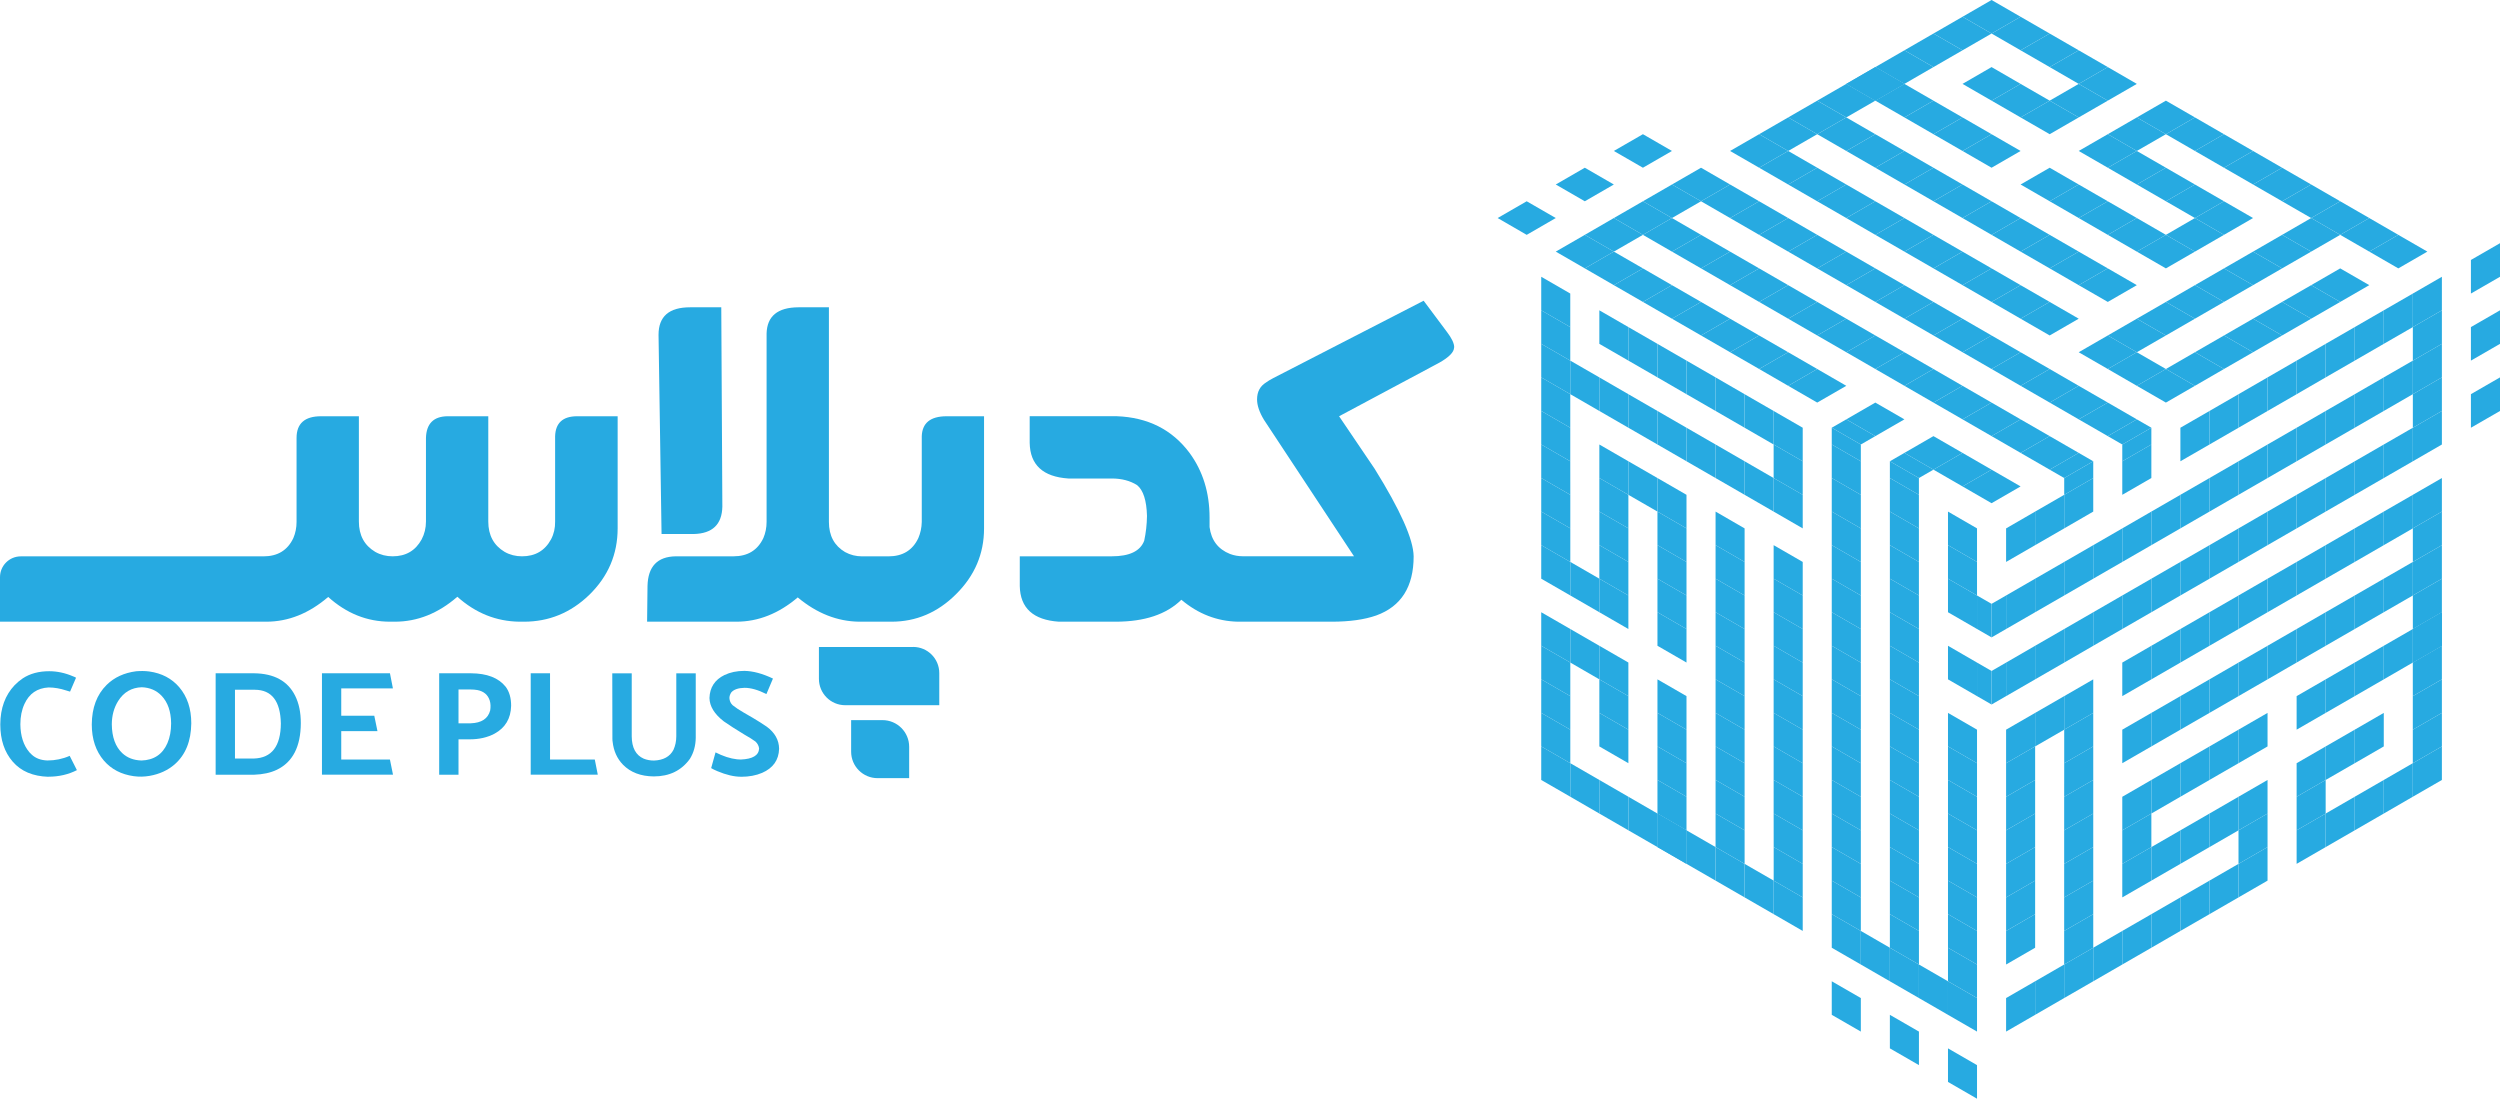 <?xml version="1.0" encoding="UTF-8"?>
<svg id="Layer_2" data-name="Layer 2" xmlns="http://www.w3.org/2000/svg" viewBox="0 0 605.28 266.01">
  <defs>
    <style>
      .cls-1 {
        fill: #27aae1;
        stroke-width: 0px;
      }
    </style>
  </defs>
  <g id="Layer_4" data-name="Layer 4">
    <g>
      <g>
        <polygon class="cls-1" points="457.56 111.68 461.08 109.65 468.11 113.71 464.59 115.74 457.56 111.68"/>
        <polygon class="cls-1" points="443.49 103.56 447.01 101.53 454.04 105.59 450.53 107.62 443.49 103.56"/>
        <polygon class="cls-1" points="461.08 109.65 468.11 113.71 475.15 109.65 468.11 105.59 461.08 109.65"/>
        <polygon class="cls-1" points="468.11 113.71 475.15 117.77 482.18 113.71 475.15 109.65 468.11 113.71"/>
        <polygon class="cls-1" points="475.15 117.77 482.18 121.83 489.21 117.77 482.18 113.71 475.15 117.77"/>
        <polygon class="cls-1" points="447.01 101.53 454.04 105.59 461.08 101.53 454.04 97.47 447.01 101.53"/>
        <polygon class="cls-1" points="397.77 64.98 390.73 69.04 397.77 73.1 404.8 69.04 397.77 64.98"/>
        <polygon class="cls-1" points="404.8 69.04 397.77 73.1 404.8 77.16 411.84 73.1 404.8 69.04"/>
        <polygon class="cls-1" points="411.84 73.1 404.8 77.16 411.84 81.22 418.87 77.16 411.84 73.1"/>
        <polygon class="cls-1" points="418.87 77.16 411.84 81.22 418.87 85.28 425.91 81.22 418.87 77.16"/>
        <polygon class="cls-1" points="425.91 81.22 418.87 85.28 425.91 89.34 432.94 85.28 425.91 81.22"/>
        <polygon class="cls-1" points="432.94 85.28 425.91 89.34 432.94 93.41 439.97 89.34 432.94 85.28"/>
        <polygon class="cls-1" points="439.97 89.34 432.94 93.41 439.97 97.47 447.01 93.41 439.97 89.34"/>
        <polygon class="cls-1" points="390.73 60.92 383.7 64.98 390.73 69.04 397.77 64.98 390.73 60.92"/>
        <polygon class="cls-1" points="383.7 56.86 376.67 60.92 383.7 64.98 390.73 60.92 383.7 56.86"/>
        <polygon class="cls-1" points="369.63 48.73 362.6 52.79 369.63 56.86 376.67 52.79 369.63 48.73"/>
        <polygon class="cls-1" points="383.7 40.61 376.67 44.67 383.7 48.73 390.73 44.67 383.7 40.61"/>
        <polygon class="cls-1" points="397.77 32.49 390.73 36.55 397.77 40.61 404.8 36.55 397.77 32.49"/>
        <polygon class="cls-1" points="390.73 52.79 383.7 56.86 390.73 60.92 397.77 56.86 390.73 52.79"/>
        <polygon class="cls-1" points="411.84 56.86 404.8 60.92 411.84 64.98 418.87 60.92 411.84 56.86"/>
        <polygon class="cls-1" points="418.87 60.92 411.84 64.98 418.87 69.04 425.91 64.98 418.87 60.92"/>
        <polygon class="cls-1" points="425.91 64.98 418.87 69.04 425.91 73.1 432.94 69.04 425.91 64.98"/>
        <polygon class="cls-1" points="432.94 69.04 425.91 73.1 432.94 77.16 439.97 73.1 432.94 69.04"/>
        <polygon class="cls-1" points="439.97 73.1 432.94 77.16 439.97 81.22 447.01 77.16 439.97 73.1"/>
        <polygon class="cls-1" points="454.04 64.98 447.01 69.04 454.04 73.1 461.08 69.04 454.04 64.98"/>
        <polygon class="cls-1" points="447.01 77.16 439.97 81.22 447.01 85.28 454.04 81.22 447.01 77.16"/>
        <polygon class="cls-1" points="461.08 69.04 454.04 73.1 461.08 77.16 468.11 73.1 461.08 69.04"/>
        <polygon class="cls-1" points="454.04 81.22 447.01 85.28 454.04 89.34 461.08 85.28 454.04 81.22"/>
        <polygon class="cls-1" points="468.11 73.1 461.08 77.16 468.11 81.22 475.15 77.16 468.11 73.1"/>
        <polygon class="cls-1" points="461.08 85.28 454.04 89.34 461.08 93.41 468.11 89.34 461.08 85.28"/>
        <polygon class="cls-1" points="475.15 77.16 468.11 81.22 475.15 85.28 482.18 81.22 475.15 77.16"/>
        <polygon class="cls-1" points="468.11 89.34 461.08 93.41 468.11 97.47 475.15 93.41 468.11 89.34"/>
        <polygon class="cls-1" points="482.18 81.22 475.15 85.28 482.18 89.34 489.21 85.28 482.18 81.22"/>
        <polygon class="cls-1" points="475.15 93.41 468.11 97.47 475.15 101.53 482.18 97.47 475.15 93.41"/>
        <polygon class="cls-1" points="489.21 85.28 482.18 89.34 489.21 93.41 496.25 89.34 489.21 85.28"/>
        <polygon class="cls-1" points="482.18 97.47 475.15 101.53 482.18 105.59 489.21 101.53 482.18 97.47"/>
        <polygon class="cls-1" points="496.25 89.34 489.21 93.41 496.25 97.47 503.28 93.41 496.25 89.34"/>
        <polygon class="cls-1" points="489.21 101.53 482.18 105.59 489.21 109.65 496.25 105.59 489.21 101.53"/>
        <polygon class="cls-1" points="503.28 93.41 496.25 97.47 503.28 101.53 510.32 97.47 503.28 93.41"/>
        <polygon class="cls-1" points="496.25 105.59 489.21 109.65 496.25 113.71 503.28 109.65 496.25 105.59"/>
        <polygon class="cls-1" points="510.32 97.47 503.28 101.53 510.32 105.59 517.35 101.53 510.32 97.47"/>
        <polygon class="cls-1" points="506.8 111.68 499.77 115.74 496.25 113.71 503.28 109.65 506.8 111.68"/>
        <polygon class="cls-1" points="520.87 103.56 513.83 107.62 510.32 105.59 517.35 101.53 520.87 103.56"/>
        <polygon class="cls-1" points="404.8 52.79 397.77 56.86 404.8 60.92 411.84 56.86 404.8 52.79"/>
        <polygon class="cls-1" points="397.77 48.73 390.73 52.79 397.77 56.86 404.8 52.79 397.77 48.73"/>
        <polygon class="cls-1" points="404.8 44.67 397.77 48.73 404.8 52.79 411.84 48.73 404.8 44.67"/>
        <polygon class="cls-1" points="411.84 40.61 404.8 44.67 411.84 48.73 418.87 44.67 411.84 40.61"/>
        <polygon class="cls-1" points="418.87 44.67 411.84 48.73 418.87 52.79 425.91 48.73 418.87 44.67"/>
        <polygon class="cls-1" points="425.91 48.73 418.87 52.79 425.91 56.86 432.94 52.79 425.91 48.73"/>
        <polygon class="cls-1" points="432.94 52.79 425.91 56.86 432.94 60.92 439.97 56.86 432.94 52.79"/>
        <polygon class="cls-1" points="439.97 56.86 432.94 60.92 439.97 64.98 447.01 60.92 439.97 56.86"/>
        <polygon class="cls-1" points="447.01 60.92 439.97 64.98 447.01 69.04 454.04 64.98 447.01 60.92"/>
        <polygon class="cls-1" points="439.97 40.61 432.94 44.67 439.97 48.73 447.01 44.67 439.97 40.61"/>
        <polygon class="cls-1" points="432.94 36.55 425.91 40.61 432.94 44.67 439.97 40.61 432.94 36.55"/>
        <polygon class="cls-1" points="425.91 32.49 418.87 36.55 425.91 40.61 432.94 36.55 425.91 32.49"/>
        <polygon class="cls-1" points="432.94 28.43 425.91 32.49 432.94 36.55 439.97 32.49 432.94 28.43"/>
        <polygon class="cls-1" points="439.97 24.37 432.94 28.43 439.97 32.49 447.01 28.43 439.97 24.37"/>
        <polygon class="cls-1" points="447.01 28.43 439.97 32.49 447.01 36.55 454.04 32.49 447.01 28.43"/>
        <polygon class="cls-1" points="454.04 32.49 447.01 36.55 454.04 40.61 461.08 36.55 454.04 32.49"/>
        <polygon class="cls-1" points="447.01 20.31 439.97 24.37 447.01 28.43 454.04 24.37 447.01 20.31"/>
        <polygon class="cls-1" points="454.04 16.24 447.01 20.31 454.04 24.37 461.08 20.31 454.04 16.24"/>
        <polygon class="cls-1" points="461.08 20.31 454.04 24.37 461.08 28.43 468.11 24.37 461.08 20.31"/>
        <polygon class="cls-1" points="468.11 24.37 461.08 28.43 468.11 32.49 475.15 28.43 468.11 24.37"/>
        <polygon class="cls-1" points="447.01 44.67 439.97 48.73 447.01 52.79 454.04 48.73 447.01 44.67"/>
        <polygon class="cls-1" points="461.08 36.55 454.04 40.61 461.08 44.67 468.11 40.61 461.08 36.55"/>
        <polygon class="cls-1" points="475.15 28.43 468.11 32.49 475.15 36.55 482.18 32.49 475.15 28.43"/>
        <polygon class="cls-1" points="454.04 48.73 447.01 52.79 454.04 56.86 461.08 52.79 454.04 48.73"/>
        <polygon class="cls-1" points="468.11 40.61 461.08 44.67 468.11 48.73 475.15 44.67 468.11 40.61"/>
        <polygon class="cls-1" points="461.08 52.79 454.04 56.86 461.08 60.92 468.11 56.86 461.08 52.79"/>
        <polygon class="cls-1" points="475.15 44.67 468.11 48.73 475.15 52.79 482.18 48.73 475.15 44.67"/>
        <polygon class="cls-1" points="468.11 56.86 461.08 60.92 468.11 64.98 475.15 60.92 468.11 56.86"/>
        <polygon class="cls-1" points="482.18 48.73 475.15 52.79 482.18 56.86 489.21 52.79 482.18 48.73"/>
        <polygon class="cls-1" points="475.15 60.92 468.11 64.98 475.15 69.04 482.18 64.98 475.15 60.92"/>
        <polygon class="cls-1" points="489.21 52.79 482.18 56.86 489.21 60.92 496.25 56.86 489.21 52.79"/>
        <polygon class="cls-1" points="482.18 64.98 475.15 69.04 482.18 73.1 489.21 69.04 482.18 64.98"/>
        <polygon class="cls-1" points="496.25 56.86 489.21 60.92 496.25 64.98 503.28 60.92 496.25 56.86"/>
        <polygon class="cls-1" points="489.21 69.04 482.18 73.1 489.21 77.16 496.25 73.1 489.21 69.04"/>
        <polygon class="cls-1" points="503.28 60.92 496.25 64.98 503.28 69.04 510.32 64.98 503.28 60.92"/>
        <polygon class="cls-1" points="496.25 73.1 489.21 77.16 496.25 81.22 503.28 77.16 496.25 73.1"/>
        <polygon class="cls-1" points="510.32 64.98 503.28 69.04 510.32 73.1 517.35 69.04 510.32 64.98"/>
        <polygon class="cls-1" points="482.18 32.49 475.15 36.55 482.18 40.61 489.21 36.55 482.18 32.49"/>
        <polygon class="cls-1" points="454.04 16.24 447.01 20.31 454.04 24.37 461.08 20.31 454.04 16.24"/>
        <polygon class="cls-1" points="461.08 12.18 454.04 16.24 461.08 20.31 468.11 16.24 461.08 12.18"/>
        <polygon class="cls-1" points="468.11 8.12 461.08 12.18 468.11 16.24 475.15 12.18 468.11 8.12"/>
        <polygon class="cls-1" points="475.15 4.06 468.11 8.12 475.15 12.18 482.18 8.12 475.15 4.06"/>
        <polygon class="cls-1" points="482.18 0 475.15 4.06 482.18 8.12 489.21 4.06 482.18 0"/>
        <polygon class="cls-1" points="489.21 4.06 482.18 8.12 489.21 12.18 496.25 8.12 489.21 4.06"/>
        <polygon class="cls-1" points="496.25 8.12 489.21 12.18 496.25 16.24 503.28 12.18 496.25 8.12"/>
        <polygon class="cls-1" points="503.28 12.18 496.25 16.24 503.28 20.31 510.32 16.24 503.28 12.18"/>
        <polygon class="cls-1" points="510.32 16.24 503.28 20.31 510.32 24.37 517.35 20.31 510.32 16.24"/>
        <polygon class="cls-1" points="503.28 20.31 496.25 24.37 503.28 28.43 510.32 24.37 503.28 20.31"/>
        <polygon class="cls-1" points="496.25 24.37 489.21 28.43 496.25 32.49 503.28 28.43 496.25 24.37"/>
        <polygon class="cls-1" points="489.21 20.31 482.18 24.37 489.21 28.43 496.25 24.37 489.21 20.31"/>
        <polygon class="cls-1" points="482.18 16.24 475.15 20.31 482.18 24.37 489.21 20.31 482.18 16.24"/>
        <polygon class="cls-1" points="531.42 44.67 524.39 40.61 517.35 44.67 524.39 48.73 531.42 44.67"/>
        <polygon class="cls-1" points="524.39 40.61 517.35 36.55 510.32 40.61 517.35 44.67 524.39 40.61"/>
        <polygon class="cls-1" points="517.35 36.55 510.32 32.49 503.28 36.55 510.32 40.61 517.35 36.55"/>
        <polygon class="cls-1" points="524.39 32.49 517.35 28.43 510.32 32.49 517.35 36.55 524.39 32.49"/>
        <polygon class="cls-1" points="531.42 28.43 524.39 24.37 517.35 28.43 524.39 32.49 531.42 28.43"/>
        <polygon class="cls-1" points="538.45 32.49 531.42 28.43 524.39 32.49 531.42 36.55 538.45 32.49"/>
        <polygon class="cls-1" points="545.49 36.55 538.45 32.49 531.42 36.55 538.45 40.61 545.49 36.55"/>
        <polygon class="cls-1" points="552.52 40.61 545.49 36.55 538.45 40.61 545.49 44.67 552.52 40.61"/>
        <polygon class="cls-1" points="559.56 44.67 552.52 40.61 545.49 44.67 552.52 48.73 559.56 44.67"/>
        <polygon class="cls-1" points="566.59 48.73 559.56 44.67 552.52 48.73 559.56 52.79 566.59 48.73"/>
        <polygon class="cls-1" points="573.63 52.79 566.59 48.73 559.56 52.79 566.59 56.86 573.63 52.79"/>
        <polygon class="cls-1" points="566.59 56.86 559.56 52.79 552.52 56.86 559.56 60.92 566.59 56.86"/>
        <polygon class="cls-1" points="559.56 60.92 552.52 56.86 545.49 60.92 552.52 64.98 559.56 60.92"/>
        <polygon class="cls-1" points="552.52 64.98 545.49 60.92 538.45 64.98 545.49 69.04 552.52 64.98"/>
        <polygon class="cls-1" points="545.49 69.04 538.45 64.98 531.42 69.04 538.45 73.1 545.49 69.04"/>
        <polygon class="cls-1" points="538.45 73.1 531.42 69.04 524.39 73.1 531.42 77.16 538.45 73.1"/>
        <polygon class="cls-1" points="531.42 77.16 524.39 73.1 517.35 77.16 524.39 81.22 531.42 77.16"/>
        <polygon class="cls-1" points="524.39 81.22 517.35 77.16 510.32 81.22 517.35 85.28 524.39 81.22"/>
        <polygon class="cls-1" points="517.35 85.28 510.32 81.22 503.28 85.28 510.32 89.34 517.35 85.28"/>
        <polygon class="cls-1" points="524.39 89.34 517.35 85.28 510.32 89.34 517.35 93.41 524.39 89.34"/>
        <polygon class="cls-1" points="531.42 93.41 524.39 89.34 517.35 93.41 524.39 97.47 531.42 93.41"/>
        <polygon class="cls-1" points="538.45 89.34 531.42 85.28 524.39 89.34 531.42 93.41 538.45 89.34"/>
        <polygon class="cls-1" points="587.69 60.92 580.66 56.86 573.63 60.92 580.66 64.98 587.69 60.92"/>
        <polygon class="cls-1" points="580.66 56.86 573.63 52.79 566.59 56.86 573.63 60.92 580.66 56.86"/>
        <polygon class="cls-1" points="545.49 85.28 538.45 81.22 531.42 85.28 538.45 89.34 545.49 85.28"/>
        <polygon class="cls-1" points="552.52 81.22 545.49 77.16 538.45 81.22 545.49 85.28 552.52 81.22"/>
        <polygon class="cls-1" points="559.56 77.16 552.52 73.1 545.49 77.16 552.52 81.22 559.56 77.16"/>
        <polygon class="cls-1" points="566.59 73.1 559.56 69.04 552.52 73.1 559.56 77.16 566.59 73.1"/>
        <polygon class="cls-1" points="573.63 69.04 566.59 64.98 559.56 69.04 566.59 73.1 573.63 69.04"/>
        <polygon class="cls-1" points="538.45 48.73 531.42 44.67 524.39 48.73 531.42 52.79 538.45 48.73"/>
        <polygon class="cls-1" points="545.49 52.79 538.45 48.73 531.42 52.79 538.45 56.86 545.49 52.79"/>
        <polygon class="cls-1" points="538.45 56.86 531.42 52.79 524.39 56.86 531.42 60.92 538.45 56.86"/>
        <polygon class="cls-1" points="531.42 60.92 524.39 56.86 517.35 60.92 524.39 64.98 531.42 60.92"/>
        <polygon class="cls-1" points="524.39 56.86 517.35 52.79 510.32 56.86 517.35 60.92 524.39 56.86"/>
        <polygon class="cls-1" points="517.35 52.79 510.32 48.73 503.28 52.79 510.32 56.86 517.35 52.79"/>
        <polygon class="cls-1" points="510.32 48.73 503.28 44.67 496.25 48.73 503.28 52.79 510.32 48.73"/>
        <polygon class="cls-1" points="503.28 44.67 496.25 40.61 489.21 44.67 496.25 48.73 503.28 44.67"/>
        <polygon class="cls-1" points="482.18 154.32 478.66 152.29 478.66 144.17 482.18 146.2 482.18 154.32"/>
        <polygon class="cls-1" points="482.18 170.57 478.66 168.54 478.66 160.42 482.18 162.45 482.18 170.57"/>
        <polygon class="cls-1" points="478.66 152.29 478.66 144.17 471.63 140.11 471.63 148.23 478.66 152.29"/>
        <polygon class="cls-1" points="478.66 144.17 478.66 136.05 471.63 131.99 471.63 140.11 478.66 144.17"/>
        <polygon class="cls-1" points="478.66 136.05 478.66 127.93 471.63 123.86 471.63 131.99 478.66 136.05"/>
        <polygon class="cls-1" points="478.66 168.54 478.66 160.42 471.63 156.35 471.63 164.48 478.66 168.54"/>
        <polygon class="cls-1" points="471.63 229.46 478.66 233.52 478.66 225.4 471.63 221.33 471.63 229.46"/>
        <polygon class="cls-1" points="471.63 221.33 478.66 225.4 478.66 217.27 471.63 213.21 471.63 221.33"/>
        <polygon class="cls-1" points="471.63 213.21 478.66 217.27 478.66 209.15 471.63 205.09 471.63 213.21"/>
        <polygon class="cls-1" points="471.63 205.09 478.66 209.15 478.66 201.03 471.63 196.97 471.63 205.09"/>
        <polygon class="cls-1" points="471.63 196.97 478.66 201.03 478.66 192.91 471.63 188.84 471.63 196.97"/>
        <polygon class="cls-1" points="471.63 188.84 478.66 192.91 478.66 184.78 471.63 180.72 471.63 188.84"/>
        <polygon class="cls-1" points="471.63 180.72 478.66 184.78 478.66 176.66 471.63 172.6 471.63 180.72"/>
        <polygon class="cls-1" points="471.63 237.58 478.66 241.64 478.66 233.52 471.63 229.46 471.63 237.58"/>
        <polygon class="cls-1" points="471.63 245.7 478.66 249.76 478.66 241.64 471.63 237.58 471.63 245.7"/>
        <polygon class="cls-1" points="471.63 261.95 478.66 266.01 478.66 257.88 471.63 253.82 471.63 261.95"/>
        <polygon class="cls-1" points="457.56 253.82 464.6 257.88 464.6 249.76 457.56 245.7 457.56 253.82"/>
        <polygon class="cls-1" points="443.49 245.7 450.53 249.76 450.53 241.64 443.49 237.58 443.49 245.7"/>
        <polygon class="cls-1" points="464.6 241.64 471.63 245.7 471.63 237.58 464.6 233.52 464.6 241.64"/>
        <polygon class="cls-1" points="457.56 221.33 464.6 225.39 464.6 217.27 457.56 213.21 457.56 221.33"/>
        <polygon class="cls-1" points="457.56 213.21 464.6 217.27 464.6 209.15 457.56 205.09 457.56 213.21"/>
        <polygon class="cls-1" points="457.56 205.09 464.6 209.15 464.6 201.03 457.56 196.97 457.56 205.09"/>
        <polygon class="cls-1" points="457.56 196.97 464.6 201.03 464.6 192.91 457.56 188.84 457.56 196.97"/>
        <polygon class="cls-1" points="457.56 188.84 464.6 192.91 464.6 184.78 457.56 180.72 457.56 188.84"/>
        <polygon class="cls-1" points="443.49 180.72 450.53 184.78 450.53 176.66 443.49 172.6 443.49 180.72"/>
        <polygon class="cls-1" points="457.56 180.72 464.6 184.78 464.6 176.66 457.56 172.6 457.56 180.72"/>
        <polygon class="cls-1" points="443.49 172.6 450.53 176.66 450.53 168.54 443.49 164.48 443.49 172.6"/>
        <polygon class="cls-1" points="457.56 172.6 464.6 176.66 464.6 168.54 457.56 164.48 457.56 172.6"/>
        <polygon class="cls-1" points="443.49 164.48 450.53 168.54 450.53 160.42 443.49 156.35 443.49 164.48"/>
        <polygon class="cls-1" points="457.56 164.48 464.6 168.54 464.6 160.42 457.56 156.35 457.56 164.48"/>
        <polygon class="cls-1" points="443.49 156.35 450.53 160.42 450.53 152.29 443.49 148.23 443.49 156.35"/>
        <polygon class="cls-1" points="457.56 156.35 464.6 160.42 464.6 152.29 457.56 148.23 457.56 156.35"/>
        <polygon class="cls-1" points="443.49 148.23 450.53 152.29 450.53 144.17 443.49 140.11 443.49 148.23"/>
        <polygon class="cls-1" points="457.56 148.23 464.6 152.29 464.59 144.17 457.56 140.11 457.56 148.23"/>
        <polygon class="cls-1" points="443.49 140.11 450.53 144.17 450.53 136.05 443.49 131.99 443.49 140.11"/>
        <polygon class="cls-1" points="457.56 140.11 464.59 144.17 464.59 136.05 457.56 131.99 457.56 140.11"/>
        <polygon class="cls-1" points="443.49 131.99 450.53 136.05 450.53 127.93 443.49 123.86 443.49 131.99"/>
        <polygon class="cls-1" points="457.56 131.99 464.59 136.05 464.59 127.93 457.56 123.86 457.56 131.99"/>
        <polygon class="cls-1" points="443.49 123.86 450.53 127.93 450.53 119.8 443.49 115.74 443.49 123.86"/>
        <polygon class="cls-1" points="457.56 123.86 464.59 127.93 464.59 119.8 457.56 115.74 457.56 123.86"/>
        <polygon class="cls-1" points="443.49 115.74 450.53 119.8 450.53 111.68 443.49 107.62 443.49 115.74"/>
        <polygon class="cls-1" points="457.56 111.68 464.59 115.74 464.59 119.8 457.56 115.74 457.56 111.68"/>
        <polygon class="cls-1" points="443.49 103.56 450.53 107.62 450.53 111.68 443.49 107.62 443.49 103.56"/>
        <polygon class="cls-1" points="457.56 229.46 464.6 233.52 464.6 225.39 457.56 221.33 457.56 229.46"/>
        <polygon class="cls-1" points="457.56 237.58 464.6 241.64 464.6 233.52 457.56 229.46 457.56 237.58"/>
        <polygon class="cls-1" points="450.53 233.52 457.56 237.58 457.56 229.46 450.53 225.39 450.53 233.52"/>
        <polygon class="cls-1" points="443.49 229.46 450.53 233.52 450.53 225.39 443.49 221.33 443.49 229.46"/>
        <polygon class="cls-1" points="443.49 221.33 450.53 225.39 450.53 217.27 443.49 213.21 443.49 221.33"/>
        <polygon class="cls-1" points="443.49 213.21 450.53 217.27 450.53 209.15 443.49 205.09 443.49 213.21"/>
        <polygon class="cls-1" points="443.49 205.09 450.53 209.15 450.53 201.03 443.49 196.97 443.49 205.09"/>
        <polygon class="cls-1" points="443.49 196.97 450.53 201.03 450.53 192.91 443.49 188.84 443.49 196.97"/>
        <polygon class="cls-1" points="443.49 188.84 450.53 192.91 450.53 184.78 443.49 180.72 443.49 188.84"/>
        <polygon class="cls-1" points="429.43 205.09 436.46 209.15 436.46 201.03 429.42 196.97 429.43 205.09"/>
        <polygon class="cls-1" points="429.43 213.21 436.46 217.27 436.46 209.15 429.43 205.09 429.43 213.21"/>
        <polygon class="cls-1" points="429.43 221.33 436.46 225.39 436.46 217.27 429.43 213.21 429.43 221.33"/>
        <polygon class="cls-1" points="422.39 217.27 429.43 221.33 429.43 213.21 422.39 209.15 422.39 217.27"/>
        <polygon class="cls-1" points="415.36 213.21 422.39 217.27 422.39 209.15 415.36 205.09 415.36 213.21"/>
        <polygon class="cls-1" points="415.36 205.09 422.39 209.15 422.39 201.03 415.36 196.97 415.36 205.09"/>
        <polygon class="cls-1" points="415.36 196.97 422.39 201.03 422.39 192.9 415.36 188.84 415.36 196.97"/>
        <polygon class="cls-1" points="408.32 209.15 415.36 213.21 415.36 205.09 408.32 201.03 408.32 209.15"/>
        <polygon class="cls-1" points="401.29 205.09 408.32 209.15 408.32 201.03 401.29 196.97 401.29 205.09"/>
        <polygon class="cls-1" points="401.29 196.97 408.32 201.03 408.32 192.9 401.29 188.84 401.29 196.97"/>
        <polygon class="cls-1" points="401.29 188.84 408.32 192.9 408.32 184.78 401.29 180.72 401.29 188.84"/>
        <polygon class="cls-1" points="429.42 196.97 436.46 201.03 436.46 192.9 429.42 188.84 429.42 196.97"/>
        <polygon class="cls-1" points="415.36 188.84 422.39 192.9 422.39 184.78 415.36 180.72 415.36 188.84"/>
        <polygon class="cls-1" points="401.29 180.72 408.32 184.78 408.32 176.66 401.29 172.6 401.29 180.72"/>
        <polygon class="cls-1" points="429.42 188.84 436.46 192.9 436.46 184.78 429.42 180.72 429.42 188.84"/>
        <polygon class="cls-1" points="415.36 180.72 422.39 184.78 422.39 176.66 415.36 172.6 415.36 180.72"/>
        <polygon class="cls-1" points="429.42 180.72 436.46 184.78 436.46 176.66 429.42 172.6 429.42 180.72"/>
        <polygon class="cls-1" points="415.36 172.6 422.39 176.66 422.39 168.54 415.36 164.48 415.36 172.6"/>
        <polygon class="cls-1" points="429.42 172.6 436.46 176.66 436.46 168.54 429.42 164.48 429.42 172.6"/>
        <polygon class="cls-1" points="415.36 164.48 422.39 168.54 422.39 160.41 415.36 156.35 415.36 164.48"/>
        <polygon class="cls-1" points="429.42 164.48 436.46 168.54 436.46 160.42 429.42 156.35 429.42 164.48"/>
        <polygon class="cls-1" points="415.36 156.35 422.39 160.41 422.39 152.29 415.36 148.23 415.36 156.35"/>
        <polygon class="cls-1" points="429.42 156.35 436.46 160.42 436.46 152.29 429.42 148.23 429.42 156.35"/>
        <polygon class="cls-1" points="415.36 148.23 422.39 152.29 422.39 144.17 415.36 140.11 415.36 148.23"/>
        <polygon class="cls-1" points="429.42 148.23 436.46 152.29 436.46 144.17 429.42 140.11 429.42 148.23"/>
        <polygon class="cls-1" points="415.36 140.11 422.39 144.17 422.39 136.05 415.36 131.99 415.36 140.11"/>
        <polygon class="cls-1" points="429.42 140.11 436.46 144.17 436.46 136.05 429.42 131.99 429.42 140.11"/>
        <polygon class="cls-1" points="415.36 131.99 422.39 136.05 422.39 127.93 415.36 123.86 415.36 131.99"/>
        <polygon class="cls-1" points="401.29 172.6 408.32 176.66 408.32 168.54 401.29 164.48 401.29 172.6"/>
        <polygon class="cls-1" points="401.29 205.09 408.32 209.15 408.32 201.03 401.29 196.97 401.29 205.09"/>
        <polygon class="cls-1" points="394.25 201.03 401.29 205.09 401.29 196.97 394.25 192.9 394.25 201.03"/>
        <polygon class="cls-1" points="387.22 196.97 394.25 201.03 394.25 192.9 387.22 188.84 387.22 196.97"/>
        <polygon class="cls-1" points="380.19 192.9 387.22 196.97 387.22 188.84 380.19 184.78 380.19 192.9"/>
        <polygon class="cls-1" points="373.15 188.84 380.19 192.9 380.19 184.78 373.15 180.72 373.15 188.84"/>
        <polygon class="cls-1" points="373.15 180.72 380.19 184.78 380.19 176.66 373.15 172.6 373.15 180.72"/>
        <polygon class="cls-1" points="373.15 172.6 380.19 176.66 380.19 168.54 373.15 164.48 373.15 172.6"/>
        <polygon class="cls-1" points="373.15 164.48 380.19 168.54 380.19 160.41 373.15 156.35 373.15 164.48"/>
        <polygon class="cls-1" points="373.15 156.35 380.19 160.41 380.19 152.29 373.15 148.23 373.15 156.35"/>
        <polygon class="cls-1" points="380.19 160.41 387.22 164.48 387.22 156.35 380.19 152.29 380.19 160.41"/>
        <polygon class="cls-1" points="387.22 164.48 394.25 168.54 394.25 160.41 387.22 156.35 387.22 164.48"/>
        <polygon class="cls-1" points="387.22 172.6 394.25 176.66 394.25 168.54 387.22 164.48 387.22 172.6"/>
        <polygon class="cls-1" points="387.22 180.72 394.25 184.78 394.25 176.66 387.22 172.6 387.22 180.72"/>
        <polygon class="cls-1" points="387.22 123.86 387.22 131.99 394.25 136.05 394.25 127.92 387.22 123.86"/>
        <polygon class="cls-1" points="387.22 131.99 387.22 140.11 394.25 144.17 394.25 136.05 387.22 131.99"/>
        <polygon class="cls-1" points="387.22 140.11 387.22 148.23 394.25 152.29 394.25 144.17 387.22 140.11"/>
        <polygon class="cls-1" points="380.19 136.05 380.19 144.17 387.22 148.23 387.22 140.11 380.19 136.05"/>
        <polygon class="cls-1" points="373.15 131.99 373.15 140.11 380.19 144.17 380.19 136.05 373.15 131.99"/>
        <polygon class="cls-1" points="373.15 123.86 373.15 131.99 380.19 136.05 380.19 127.92 373.15 123.86"/>
        <polygon class="cls-1" points="373.15 115.74 373.15 123.86 380.19 127.92 380.19 119.8 373.15 115.74"/>
        <polygon class="cls-1" points="373.15 107.62 373.15 115.74 380.19 119.8 380.18 111.68 373.15 107.62"/>
        <polygon class="cls-1" points="373.15 99.5 373.15 107.62 380.18 111.68 380.18 103.56 373.15 99.5"/>
        <polygon class="cls-1" points="373.15 91.37 373.15 99.5 380.18 103.56 380.18 95.43 373.15 91.37"/>
        <polygon class="cls-1" points="373.15 83.25 373.15 91.37 380.18 95.43 380.18 87.31 373.15 83.25"/>
        <polygon class="cls-1" points="380.18 87.31 380.18 95.43 387.22 99.5 387.22 91.37 380.18 87.31"/>
        <polygon class="cls-1" points="387.22 91.37 387.22 99.5 394.25 103.56 394.25 95.44 387.22 91.37"/>
        <polygon class="cls-1" points="394.25 95.44 394.25 103.56 401.29 107.62 401.29 99.5 394.25 95.44"/>
        <polygon class="cls-1" points="401.29 99.5 401.29 107.62 408.32 111.68 408.32 103.56 401.29 99.5"/>
        <polygon class="cls-1" points="408.32 103.56 408.32 111.68 415.36 115.74 415.36 107.62 408.32 103.56"/>
        <polygon class="cls-1" points="415.36 107.62 415.36 115.74 422.39 119.8 422.39 111.68 415.36 107.62"/>
        <polygon class="cls-1" points="422.39 111.68 422.39 119.8 429.42 123.86 429.42 115.74 422.39 111.68"/>
        <polygon class="cls-1" points="429.42 115.74 429.42 123.86 436.46 127.93 436.46 119.8 429.42 115.74"/>
        <polygon class="cls-1" points="429.42 107.62 429.42 115.74 436.46 119.8 436.46 111.68 429.42 107.62"/>
        <polygon class="cls-1" points="429.42 99.5 429.42 107.62 436.46 111.68 436.46 103.56 429.42 99.5"/>
        <polygon class="cls-1" points="422.39 95.44 422.39 103.56 429.42 107.62 429.42 99.5 422.39 95.44"/>
        <polygon class="cls-1" points="373.15 67.01 373.15 75.13 380.18 79.19 380.18 71.07 373.15 67.01"/>
        <polygon class="cls-1" points="373.15 75.13 373.15 83.25 380.18 87.31 380.18 79.19 373.15 75.13"/>
        <polygon class="cls-1" points="415.36 91.37 415.36 99.5 422.39 103.56 422.39 95.44 415.36 91.37"/>
        <polygon class="cls-1" points="408.32 87.31 408.32 95.44 415.36 99.5 415.36 91.37 408.32 87.31"/>
        <polygon class="cls-1" points="401.29 83.25 401.29 91.37 408.32 95.44 408.32 87.31 401.29 83.25"/>
        <polygon class="cls-1" points="394.25 79.19 394.25 87.31 401.29 91.37 401.29 83.25 394.25 79.19"/>
        <polygon class="cls-1" points="387.22 75.13 387.22 83.25 394.25 87.31 394.25 79.19 387.22 75.13"/>
        <polygon class="cls-1" points="387.22 115.74 387.22 123.86 394.25 127.92 394.25 119.8 387.22 115.74"/>
        <polygon class="cls-1" points="387.22 107.62 387.22 115.74 394.25 119.8 394.25 111.68 387.22 107.62"/>
        <polygon class="cls-1" points="394.25 111.68 394.25 119.8 401.29 123.86 401.29 115.74 394.25 111.68"/>
        <polygon class="cls-1" points="401.29 115.74 401.29 123.86 408.32 127.93 408.32 119.8 401.29 115.74"/>
        <polygon class="cls-1" points="401.29 123.86 401.29 131.99 408.32 136.05 408.32 127.93 401.29 123.86"/>
        <polygon class="cls-1" points="401.29 131.99 401.29 140.11 408.32 144.17 408.32 136.05 401.29 131.99"/>
        <polygon class="cls-1" points="401.29 140.11 401.29 148.23 408.32 152.29 408.32 144.17 401.29 140.11"/>
        <polygon class="cls-1" points="401.29 148.23 401.29 156.35 408.32 160.41 408.32 152.29 401.29 148.23"/>
        <polygon class="cls-1" points="506.8 111.68 506.8 115.74 499.77 119.8 499.77 115.74 506.8 111.68"/>
        <polygon class="cls-1" points="520.87 103.56 520.87 107.62 513.83 111.68 513.83 107.62 520.87 103.56"/>
        <polygon class="cls-1" points="506.8 115.74 499.77 119.8 499.77 127.93 506.8 123.86 506.8 115.74"/>
        <polygon class="cls-1" points="499.77 119.8 492.73 123.86 492.73 131.99 499.77 127.93 499.77 119.8"/>
        <polygon class="cls-1" points="492.73 123.86 485.7 127.93 485.7 136.05 492.73 131.99 492.73 123.86"/>
        <polygon class="cls-1" points="520.87 107.62 513.83 111.68 513.83 119.8 520.87 115.74 520.87 107.62"/>
        <polygon class="cls-1" points="577.14 83.25 577.14 75.13 570.11 79.19 570.11 87.31 577.14 83.25"/>
        <polygon class="cls-1" points="570.11 87.31 570.11 79.19 563.07 83.25 563.07 91.37 570.11 87.31"/>
        <polygon class="cls-1" points="563.07 91.37 563.07 83.25 556.04 87.31 556.04 95.44 563.07 91.37"/>
        <polygon class="cls-1" points="556.04 95.44 556.04 87.31 549.01 91.37 549.01 99.5 556.04 95.44"/>
        <polygon class="cls-1" points="549.01 99.5 549.01 91.37 541.97 95.44 541.97 103.56 549.01 99.5"/>
        <polygon class="cls-1" points="541.97 103.56 541.97 95.44 534.94 99.5 534.94 107.62 541.97 103.56"/>
        <polygon class="cls-1" points="534.94 107.62 534.94 99.5 527.9 103.56 527.9 111.68 534.94 107.62"/>
        <polygon class="cls-1" points="584.18 79.19 584.18 71.07 577.14 75.13 577.14 83.25 584.18 79.19"/>
        <polygon class="cls-1" points="591.21 75.13 591.21 67.01 584.18 71.07 584.18 79.19 591.21 75.13"/>
        <polygon class="cls-1" points="605.28 67.01 605.28 58.88 598.24 62.94 598.24 71.07 605.28 67.01"/>
        <polygon class="cls-1" points="605.28 83.25 605.28 75.13 598.24 79.19 598.24 87.31 605.28 83.25"/>
        <polygon class="cls-1" points="605.28 99.5 605.28 91.37 598.24 95.43 598.24 103.56 605.28 99.5"/>
        <polygon class="cls-1" points="591.21 83.25 591.21 75.13 584.18 79.19 584.18 87.31 591.21 83.25"/>
        <polygon class="cls-1" points="577.14 99.5 577.14 91.37 570.11 95.44 570.11 103.56 577.14 99.5"/>
        <polygon class="cls-1" points="570.11 103.56 570.11 95.44 563.07 99.5 563.07 107.62 570.11 103.56"/>
        <polygon class="cls-1" points="563.07 107.62 563.07 99.5 556.04 103.56 556.04 111.68 563.07 107.62"/>
        <polygon class="cls-1" points="556.04 111.68 556.04 103.56 549 107.62 549 115.74 556.04 111.68"/>
        <polygon class="cls-1" points="549 115.74 549 107.62 541.97 111.68 541.97 119.8 549 115.74"/>
        <polygon class="cls-1" points="549 131.99 549 123.86 541.97 127.93 541.97 136.05 549 131.99"/>
        <polygon class="cls-1" points="541.97 119.8 541.97 111.68 534.94 115.74 534.94 123.86 541.97 119.8"/>
        <polygon class="cls-1" points="541.97 136.05 541.97 127.93 534.94 131.99 534.94 140.11 541.97 136.05"/>
        <polygon class="cls-1" points="534.94 123.86 534.94 115.74 527.9 119.8 527.9 127.93 534.94 123.86"/>
        <polygon class="cls-1" points="534.94 140.11 534.94 131.99 527.9 136.05 527.9 144.17 534.94 140.11"/>
        <polygon class="cls-1" points="527.9 127.93 527.9 119.8 520.87 123.86 520.87 131.99 527.9 127.93"/>
        <polygon class="cls-1" points="527.9 144.17 527.9 136.05 520.87 140.11 520.87 148.23 527.9 144.17"/>
        <polygon class="cls-1" points="520.87 131.99 520.87 123.86 513.83 127.93 513.83 136.05 520.87 131.99"/>
        <polygon class="cls-1" points="520.87 148.23 520.87 140.11 513.83 144.17 513.83 152.29 520.87 148.23"/>
        <polygon class="cls-1" points="513.83 136.05 513.83 127.93 506.8 131.99 506.8 140.11 513.83 136.05"/>
        <polygon class="cls-1" points="513.83 152.29 513.83 144.17 506.8 148.23 506.8 156.35 513.83 152.29"/>
        <polygon class="cls-1" points="506.8 140.11 506.8 131.99 499.77 136.05 499.77 144.17 506.8 140.11"/>
        <polygon class="cls-1" points="506.8 156.35 506.8 148.23 499.77 152.29 499.77 160.42 506.8 156.35"/>
        <polygon class="cls-1" points="499.77 144.17 499.77 136.05 492.73 140.11 492.73 148.23 499.77 144.17"/>
        <polygon class="cls-1" points="499.77 160.42 499.77 152.29 492.73 156.35 492.73 164.48 499.77 160.42"/>
        <polygon class="cls-1" points="492.73 148.23 492.73 140.11 485.7 144.17 485.7 152.29 492.73 148.23"/>
        <polygon class="cls-1" points="492.73 164.48 492.73 156.35 485.7 160.42 485.7 168.54 492.73 164.48"/>
        <polygon class="cls-1" points="482.18 154.32 482.18 146.2 485.7 144.17 485.7 152.29 482.18 154.32"/>
        <polygon class="cls-1" points="482.18 170.57 482.18 162.45 485.7 160.42 485.7 168.54 482.18 170.57"/>
        <polygon class="cls-1" points="584.18 95.43 584.18 87.31 577.14 91.37 577.14 99.5 584.18 95.43"/>
        <polygon class="cls-1" points="591.21 91.37 591.21 83.25 584.18 87.31 584.18 95.43 591.21 91.37"/>
        <polygon class="cls-1" points="591.21 99.5 591.21 91.37 584.18 95.43 584.18 103.56 591.21 99.5"/>
        <polygon class="cls-1" points="591.21 107.62 591.21 99.5 584.18 103.56 584.18 111.68 591.21 107.62"/>
        <polygon class="cls-1" points="584.18 111.68 584.18 103.56 577.14 107.62 577.14 115.74 584.18 111.68"/>
        <polygon class="cls-1" points="577.14 115.74 577.14 107.62 570.11 111.68 570.11 119.8 577.14 115.74"/>
        <polygon class="cls-1" points="570.11 119.8 570.11 111.68 563.07 115.74 563.07 123.86 570.11 119.8"/>
        <polygon class="cls-1" points="563.07 123.86 563.07 115.74 556.04 119.8 556.04 127.93 563.07 123.86"/>
        <polygon class="cls-1" points="556.04 127.93 556.04 119.8 549 123.86 549 131.99 556.04 127.93"/>
        <polygon class="cls-1" points="577.14 131.99 577.14 123.86 570.11 127.92 570.11 136.05 577.14 131.99"/>
        <polygon class="cls-1" points="584.18 127.92 584.18 119.8 577.14 123.86 577.14 131.99 584.18 127.92"/>
        <polygon class="cls-1" points="591.21 123.86 591.21 115.74 584.18 119.8 584.18 127.92 591.21 123.86"/>
        <polygon class="cls-1" points="591.21 131.99 591.21 123.86 584.18 127.92 584.18 136.05 591.21 131.99"/>
        <polygon class="cls-1" points="591.21 140.11 591.21 131.99 584.18 136.05 584.18 144.17 591.21 140.11"/>
        <polygon class="cls-1" points="584.18 144.17 584.18 136.05 577.14 140.11 577.14 148.23 584.18 144.17"/>
        <polygon class="cls-1" points="577.14 148.23 577.14 140.11 570.11 144.17 570.11 152.29 577.14 148.23"/>
        <polygon class="cls-1" points="591.21 148.23 591.21 140.11 584.18 144.17 584.18 152.29 591.21 148.23"/>
        <polygon class="cls-1" points="591.21 156.35 591.21 148.23 584.18 152.29 584.17 160.41 591.21 156.35"/>
        <polygon class="cls-1" points="584.17 160.41 584.18 152.29 577.14 156.35 577.14 164.48 584.17 160.41"/>
        <polygon class="cls-1" points="577.14 164.48 577.14 156.35 570.11 160.41 570.11 168.54 577.14 164.48"/>
        <polygon class="cls-1" points="570.11 136.05 570.11 127.92 563.07 131.99 563.07 140.11 570.11 136.05"/>
        <polygon class="cls-1" points="570.11 152.29 570.11 144.17 563.07 148.23 563.07 156.35 570.11 152.29"/>
        <polygon class="cls-1" points="570.11 168.54 570.11 160.41 563.07 164.48 563.07 172.6 570.11 168.54"/>
        <polygon class="cls-1" points="563.07 140.11 563.07 131.99 556.04 136.05 556.04 144.17 563.07 140.11"/>
        <polygon class="cls-1" points="563.07 156.35 563.07 148.23 556.04 152.29 556.04 160.41 563.07 156.35"/>
        <polygon class="cls-1" points="556.04 144.17 556.04 136.05 549 140.11 549 148.23 556.04 144.17"/>
        <polygon class="cls-1" points="556.04 160.41 556.04 152.29 549 156.35 549 164.48 556.04 160.41"/>
        <polygon class="cls-1" points="549 148.23 549 140.11 541.97 144.17 541.97 152.29 549 148.23"/>
        <polygon class="cls-1" points="549 164.48 549 156.35 541.97 160.41 541.97 168.54 549 164.48"/>
        <polygon class="cls-1" points="541.97 152.29 541.97 144.17 534.94 148.23 534.94 156.35 541.97 152.29"/>
        <polygon class="cls-1" points="541.97 168.54 541.97 160.41 534.94 164.48 534.94 172.6 541.97 168.54"/>
        <polygon class="cls-1" points="534.94 156.35 534.94 148.23 527.9 152.29 527.9 160.42 534.94 156.35"/>
        <polygon class="cls-1" points="534.94 172.6 534.94 164.48 527.9 168.54 527.9 176.66 534.94 172.6"/>
        <polygon class="cls-1" points="527.9 160.42 527.9 152.29 520.87 156.35 520.87 164.48 527.9 160.42"/>
        <polygon class="cls-1" points="527.9 176.66 527.9 168.54 520.87 172.6 520.87 180.72 527.9 176.66"/>
        <polygon class="cls-1" points="520.87 164.48 520.87 156.35 513.83 160.42 513.83 168.54 520.87 164.48"/>
        <polygon class="cls-1" points="520.87 180.72 520.87 172.6 513.83 176.66 513.83 184.78 520.87 180.72"/>
        <polygon class="cls-1" points="563.07 172.6 563.07 164.48 556.04 168.54 556.04 176.66 563.07 172.6"/>
        <polygon class="cls-1" points="591.21 156.35 591.21 148.23 584.18 152.29 584.17 160.41 591.21 156.35"/>
        <polygon class="cls-1" points="591.21 164.48 591.21 156.35 584.17 160.41 584.17 168.54 591.21 164.48"/>
        <polygon class="cls-1" points="591.21 172.6 591.21 164.48 584.17 168.54 584.17 176.66 591.21 172.6"/>
        <polygon class="cls-1" points="591.21 180.72 591.21 172.6 584.17 176.66 584.17 184.78 591.21 180.72"/>
        <polygon class="cls-1" points="591.21 188.84 591.21 180.72 584.17 184.78 584.17 192.9 591.21 188.84"/>
        <polygon class="cls-1" points="584.17 192.9 584.17 184.78 577.14 188.84 577.14 196.97 584.17 192.9"/>
        <polygon class="cls-1" points="577.14 196.97 577.14 188.84 570.11 192.9 570.11 201.03 577.14 196.97"/>
        <polygon class="cls-1" points="570.11 201.03 570.11 192.9 563.07 196.97 563.07 205.09 570.11 201.03"/>
        <polygon class="cls-1" points="563.07 205.09 563.07 196.97 556.04 201.03 556.04 209.15 563.07 205.09"/>
        <polygon class="cls-1" points="563.07 196.97 563.07 188.84 556.04 192.9 556.04 201.03 563.07 196.97"/>
        <polygon class="cls-1" points="563.07 188.84 563.07 180.72 556.04 184.78 556.04 192.9 563.07 188.84"/>
        <polygon class="cls-1" points="570.11 184.78 570.11 176.66 563.07 180.72 563.07 188.84 570.11 184.78"/>
        <polygon class="cls-1" points="577.14 180.72 577.14 172.6 570.11 176.66 570.11 184.78 577.14 180.72"/>
        <polygon class="cls-1" points="527.9 209.15 534.94 205.09 534.94 196.97 527.9 201.03 527.9 209.15"/>
        <polygon class="cls-1" points="534.94 205.09 541.97 201.03 541.97 192.9 534.94 196.97 534.94 205.09"/>
        <polygon class="cls-1" points="541.97 201.03 549 196.97 549 188.84 541.97 192.9 541.97 201.03"/>
        <polygon class="cls-1" points="541.97 209.15 549 205.09 549 196.97 541.97 201.03 541.97 209.15"/>
        <polygon class="cls-1" points="541.97 217.27 549 213.21 549 205.09 541.97 209.15 541.97 217.27"/>
        <polygon class="cls-1" points="534.94 221.33 541.97 217.27 541.97 209.15 534.94 213.21 534.94 221.33"/>
        <polygon class="cls-1" points="527.9 225.39 534.94 221.33 534.94 213.21 527.9 217.27 527.9 225.39"/>
        <polygon class="cls-1" points="520.87 229.46 527.9 225.39 527.9 217.27 520.87 221.33 520.87 229.46"/>
        <polygon class="cls-1" points="513.83 233.52 520.87 229.46 520.87 221.33 513.83 225.39 513.83 233.52"/>
        <polygon class="cls-1" points="506.8 237.58 513.83 233.52 513.83 225.39 506.8 229.46 506.8 237.58"/>
        <polygon class="cls-1" points="499.76 241.64 506.8 237.58 506.8 229.46 499.76 233.52 499.76 241.64"/>
        <polygon class="cls-1" points="499.76 233.52 506.8 229.46 506.8 221.33 499.76 225.39 499.76 233.52"/>
        <polygon class="cls-1" points="499.76 225.39 506.8 221.33 506.8 213.21 499.76 217.27 499.76 225.39"/>
        <polygon class="cls-1" points="499.76 217.27 506.8 213.21 506.8 205.09 499.76 209.15 499.76 217.27"/>
        <polygon class="cls-1" points="499.76 209.15 506.8 205.09 506.8 196.97 499.76 201.03 499.76 209.15"/>
        <polygon class="cls-1" points="499.76 201.03 506.8 196.97 506.8 188.84 499.76 192.91 499.76 201.03"/>
        <polygon class="cls-1" points="499.76 192.91 506.8 188.84 506.8 180.72 499.77 184.78 499.76 192.91"/>
        <polygon class="cls-1" points="499.77 184.78 506.8 180.72 506.8 172.6 499.77 176.66 499.77 184.78"/>
        <polygon class="cls-1" points="499.77 176.66 506.8 172.6 506.8 164.48 499.77 168.54 499.77 176.66"/>
        <polygon class="cls-1" points="492.73 180.72 499.77 176.66 499.77 168.54 492.73 172.6 492.73 180.72"/>
        <polygon class="cls-1" points="485.7 184.78 492.73 180.72 492.73 172.6 485.7 176.66 485.7 184.78"/>
        <polygon class="cls-1" points="485.7 192.91 492.73 188.84 492.73 180.72 485.7 184.78 485.7 192.91"/>
        <polygon class="cls-1" points="485.7 249.76 492.73 245.7 492.73 237.58 485.7 241.64 485.7 249.76"/>
        <polygon class="cls-1" points="492.73 245.7 499.76 241.64 499.76 233.52 492.73 237.58 492.73 245.7"/>
        <polygon class="cls-1" points="485.7 201.03 492.73 196.97 492.73 188.84 485.7 192.91 485.7 201.03"/>
        <polygon class="cls-1" points="485.7 209.15 492.73 205.09 492.73 196.97 485.7 201.03 485.7 209.15"/>
        <polygon class="cls-1" points="485.7 217.27 492.73 213.21 492.73 205.09 485.7 209.15 485.7 217.27"/>
        <polygon class="cls-1" points="485.7 225.4 492.73 221.33 492.73 213.21 485.7 217.27 485.7 225.4"/>
        <polygon class="cls-1" points="485.7 233.52 492.73 229.46 492.73 221.33 485.7 225.4 485.7 233.52"/>
        <polygon class="cls-1" points="520.87 213.21 527.9 209.15 527.9 201.03 520.87 205.09 520.87 213.21"/>
        <polygon class="cls-1" points="513.83 217.27 520.87 213.21 520.87 205.09 513.83 209.15 513.83 217.27"/>
        <polygon class="cls-1" points="513.83 209.15 520.87 205.09 520.87 196.97 513.83 201.03 513.83 209.15"/>
        <polygon class="cls-1" points="513.83 201.03 520.87 196.97 520.87 188.84 513.83 192.91 513.83 201.03"/>
        <polygon class="cls-1" points="520.87 196.97 527.9 192.9 527.9 184.78 520.87 188.84 520.87 196.97"/>
        <polygon class="cls-1" points="527.9 192.9 534.94 188.84 534.94 180.72 527.9 184.78 527.9 192.9"/>
        <polygon class="cls-1" points="534.94 188.84 541.97 184.78 541.97 176.66 534.94 180.72 534.94 188.84"/>
        <polygon class="cls-1" points="541.97 184.78 549 180.72 549 172.6 541.97 176.66 541.97 184.78"/>
      </g>
      <g>
        <path class="cls-1" d="M149.54,100.78v27.11c0,6.31-2.3,11.7-6.92,16.18-4.47,4.3-9.73,6.45-15.76,6.45h-1.09c-5.62-.07-10.64-2.09-15.04-6.04-4.61,4.02-9.67,6.04-15.14,6.04h-1.15c-5.55,0-10.55-2-14.98-5.99-4.65,3.99-9.65,5.99-14.99,5.99H0v-10.78c0-2.79,2.26-5.04,5.04-5.04h58.75c3.43,0,5.84-1.47,7.23-4.42.52-1.22.78-2.52.78-3.91v-20.34c0-3.5,1.98-5.25,5.93-5.25h9.16v25.49c0,3.32,1.32,5.77,3.95,7.34,1.29.73,2.69,1.08,4.22,1.08,3.19,0,5.53-1.36,7.03-4.1.69-1.32,1.04-2.76,1.04-4.32v-20.24c.1-3.43,1.82-5.19,5.15-5.25h9.94v25.49c0,3.32,1.32,5.77,3.95,7.34,1.28.73,2.69,1.08,4.21,1.08,3.19,0,5.54-1.36,7.03-4.1.7-1.32,1.02-2.76.99-4.32v-20.65c.1-3.2,1.85-4.81,5.25-4.84h9.88Z"/>
        <path class="cls-1" d="M174.62,74.4h-7.54c-5.1,0-7.64,2.22-7.64,6.66l.73,48.23h7.8c4.51-.11,6.82-2.31,6.92-6.61l-.26-48.28Z"/>
        <path class="cls-1" d="M213.65,174.35h-7.58v7.64c0,3.54,2.87,6.41,6.4,6.41h7.65v-7.59c0-3.57-2.89-6.46-6.47-6.46ZM221.08,156.64h-22.81v7.72c0,3.52,2.85,6.38,6.37,6.38h22.77v-7.78c0-3.49-2.83-6.33-6.33-6.33Z"/>
        <path class="cls-1" d="M238.25,100.78v27.16c0,6.14-2.26,11.44-6.77,15.91-4.44,4.44-9.66,6.67-15.66,6.67h-7.8c-5.3-.07-10.27-2.03-14.88-5.88-4.61,3.92-9.57,5.88-14.87,5.88h-21.6l.1-8.64c.11-4.72,2.38-7.11,6.82-7.19h14c3.43,0,5.84-1.47,7.23-4.42.52-1.22.78-2.52.78-3.91v-45.62c.11-4.19,2.67-6.31,7.71-6.34h7.38v51.97c0,3.33,1.31,5.76,3.91,7.29,1.28.7,2.65,1.04,4.11,1.04h6.4c3.43,0,5.84-1.47,7.23-4.42.52-1.22.8-2.52.83-3.91v-20.75c.11-3.2,2.08-4.81,5.93-4.84h9.16Z"/>
        <path class="cls-1" d="M352.05,84.12c0,1.11-1.19,2.35-3.59,3.7l-24.25,12.96,8.59,12.69c6.24,10.03,9.4,17.11,9.46,21.23,0,7.36-3.01,12.12-9.05,14.31-2.88,1.01-6.47,1.51-10.77,1.51h-22.73c-5.04-.11-9.6-1.87-13.69-5.31-3.6,3.54-8.92,5.31-15.92,5.31h-13.73c-6.21-.42-9.37-3.3-9.47-8.64v-7.19h22.27c4.3,0,6.92-1.26,7.86-3.79.41-1.91.64-3.91.67-5.99-.1-3.75-.9-6.23-2.39-7.45-1.69-1.07-3.75-1.61-6.14-1.61h-10.51c-6.14-.41-9.27-3.29-9.36-8.63v-6.45h21.08c7.53.28,13.41,3.24,17.63,8.89,3.23,4.41,4.84,9.63,4.84,15.66v2.29c.41,3.19,2.06,5.36,4.95,6.51,1,.38,2.06.56,3.17.56h26.85l-21.8-33.04c-1.11-1.84-1.67-3.49-1.67-4.94,0-1.85.73-3.21,2.19-4.11.42-.31.99-.66,1.72-1.04l36.42-18.74,5.63,7.54c1.17,1.53,1.77,2.78,1.77,3.75Z"/>
      </g>
      <g>
        <path class="cls-1" d="M11.71,188.07c-3.74-.12-6.61-1.33-8.62-3.65-2.02-2.32-3.02-5.33-3.02-9.03.02-3.92,1.18-7.08,3.47-9.5.61-.63,1.27-1.18,1.97-1.65,1.76-1.16,3.9-1.73,6.4-1.73,1.92,0,3.85.41,5.78,1.24.19.06.43.17.72.33l-1.45,3.37-.9-.27c-1.48-.49-2.91-.74-4.3-.74-2.74.15-4.69,1.48-5.84,4-.66,1.43-.99,3.07-.99,4.93.03,2.83.76,5.09,2.19,6.77.19.21.38.4.58.58.95.88,2.21,1.35,3.78,1.4,1.89,0,3.69-.37,5.39-1.12l1.75,3.46c-2.08,1.06-4.38,1.59-6.9,1.59Z"/>
        <path class="cls-1" d="M36.2,187.85c-1.26.22-2.56.25-3.83.07-3-.42-5.41-1.67-7.22-3.77-1.95-2.28-2.93-5.2-2.93-8.76.03-4.04,1.23-7.23,3.61-9.58,1.85-1.82,4.23-2.91,7.14-3.29h0c1.05-.08,2.11-.09,3.15.05,3.03.42,5.46,1.69,7.28,3.82,1.94,2.28,2.91,5.19,2.91,8.73-.05,4.32-1.39,7.63-4.02,9.94-1.66,1.44-3.69,2.37-6.09,2.79ZM34.2,184.13c3.03-.08,5.15-1.48,6.33-4.19.6-1.38.9-2.98.9-4.82-.03-2.86-.8-5.08-2.32-6.68-1.25-1.3-2.85-1.98-4.79-2.05-2.47.08-4.37,1.2-5.72,3.34-1.01,1.62-1.52,3.5-1.53,5.64.03,3.1.88,5.43,2.55,6.99,1.2,1.11,2.72,1.7,4.57,1.76Z"/>
        <path class="cls-1" d="M61.52,187.57h-9.31v-24.56h9.31c4.83.06,8.14,1.86,9.92,5.4.93,1.85,1.4,4.08,1.39,6.71-.03,5.65-1.96,9.4-5.8,11.25-1.55.74-3.39,1.13-5.51,1.2ZM56.89,167v16.65h4.57c4.33-.13,6.51-2.97,6.54-8.52-.12-5.39-2.21-8.1-6.27-8.13h-4.84Z"/>
        <path class="cls-1" d="M94.41,183.91l.74,3.65h-17.2v-24.56h16.46l.72,3.67h-12.51v6.62h8l.77,3.73h-8.77v6.88h11.78Z"/>
        <path class="cls-1" d="M113.72,179h-2.71v8.57h-4.68v-24.56h7.7c3.86.02,6.66,1.1,8.38,3.24.9,1.19,1.35,2.74,1.34,4.65-.08,3.07-1.42,5.31-4.02,6.73-1.7.91-3.71,1.37-6.02,1.37ZM111.01,166.93v8.19h2.96c2.62-.09,4.19-1.13,4.71-3.12h0c.13-.8.13-1.62-.11-2.39-.44-1.38-1.43-2.23-2.98-2.54-.51-.09-1.08-.14-1.7-.14h-2.88Z"/>
        <path class="cls-1" d="M144.01,183.91l.72,3.65h-16.24v-24.56h4.68v20.9h10.84Z"/>
        <path class="cls-1" d="M158.27,187.98c-3.13-.03-5.61-.98-7.43-2.83-1.44-1.48-2.28-3.35-2.52-5.61l-.03-.17c0-.28,0-.46-.02-.52v-.05l-.03-15.78h4.71v15.26c.02,2.76.99,4.56,2.9,5.4.73.3,1.57.46,2.5.46,2.28-.09,3.85-.96,4.71-2.6.45-1.01.68-2.1.68-3.26v-15.26h4.71v15.62c-.03,1.91-.5,3.6-1.4,5.06-2.05,2.86-4.97,4.28-8.77,4.28Z"/>
        <path class="cls-1" d="M179.44,188.06c-1.7,0-3.62-.45-5.75-1.35-.58-.24-1.08-.49-1.51-.74l1.06-3.81c1.83.93,3.56,1.5,5.21,1.68l.91.05c2.87-.12,4.34-1,4.43-2.66-.08-.66-.38-1.22-.88-1.69-.61-.46-1.52-1.03-2.74-1.72-2.04-1.24-3.68-2.29-4.93-3.17-2.28-1.76-3.43-3.65-3.47-5.65.08-2.56,1.29-4.42,3.62-5.56,1.4-.67,3-1.01,4.82-1.01,2.09.03,4.4.65,6.93,1.86l-1.58,3.75c-2.01-1.01-3.77-1.51-5.29-1.51-1.52.03-2.59.4-3.21,1.1-.3.45-.46.91-.46,1.37.03.69.29,1.28.79,1.75.72.58,1.62,1.17,2.68,1.78l2.21,1.28c1.28.76,2.4,1.47,3.37,2.14,1.95,1.44,2.95,3.22,2.98,5.34-.08,2.73-1.45,4.67-4.11,5.83-1.47.63-3.16.95-5.07.95Z"/>
      </g>
    </g>
  </g>
</svg>